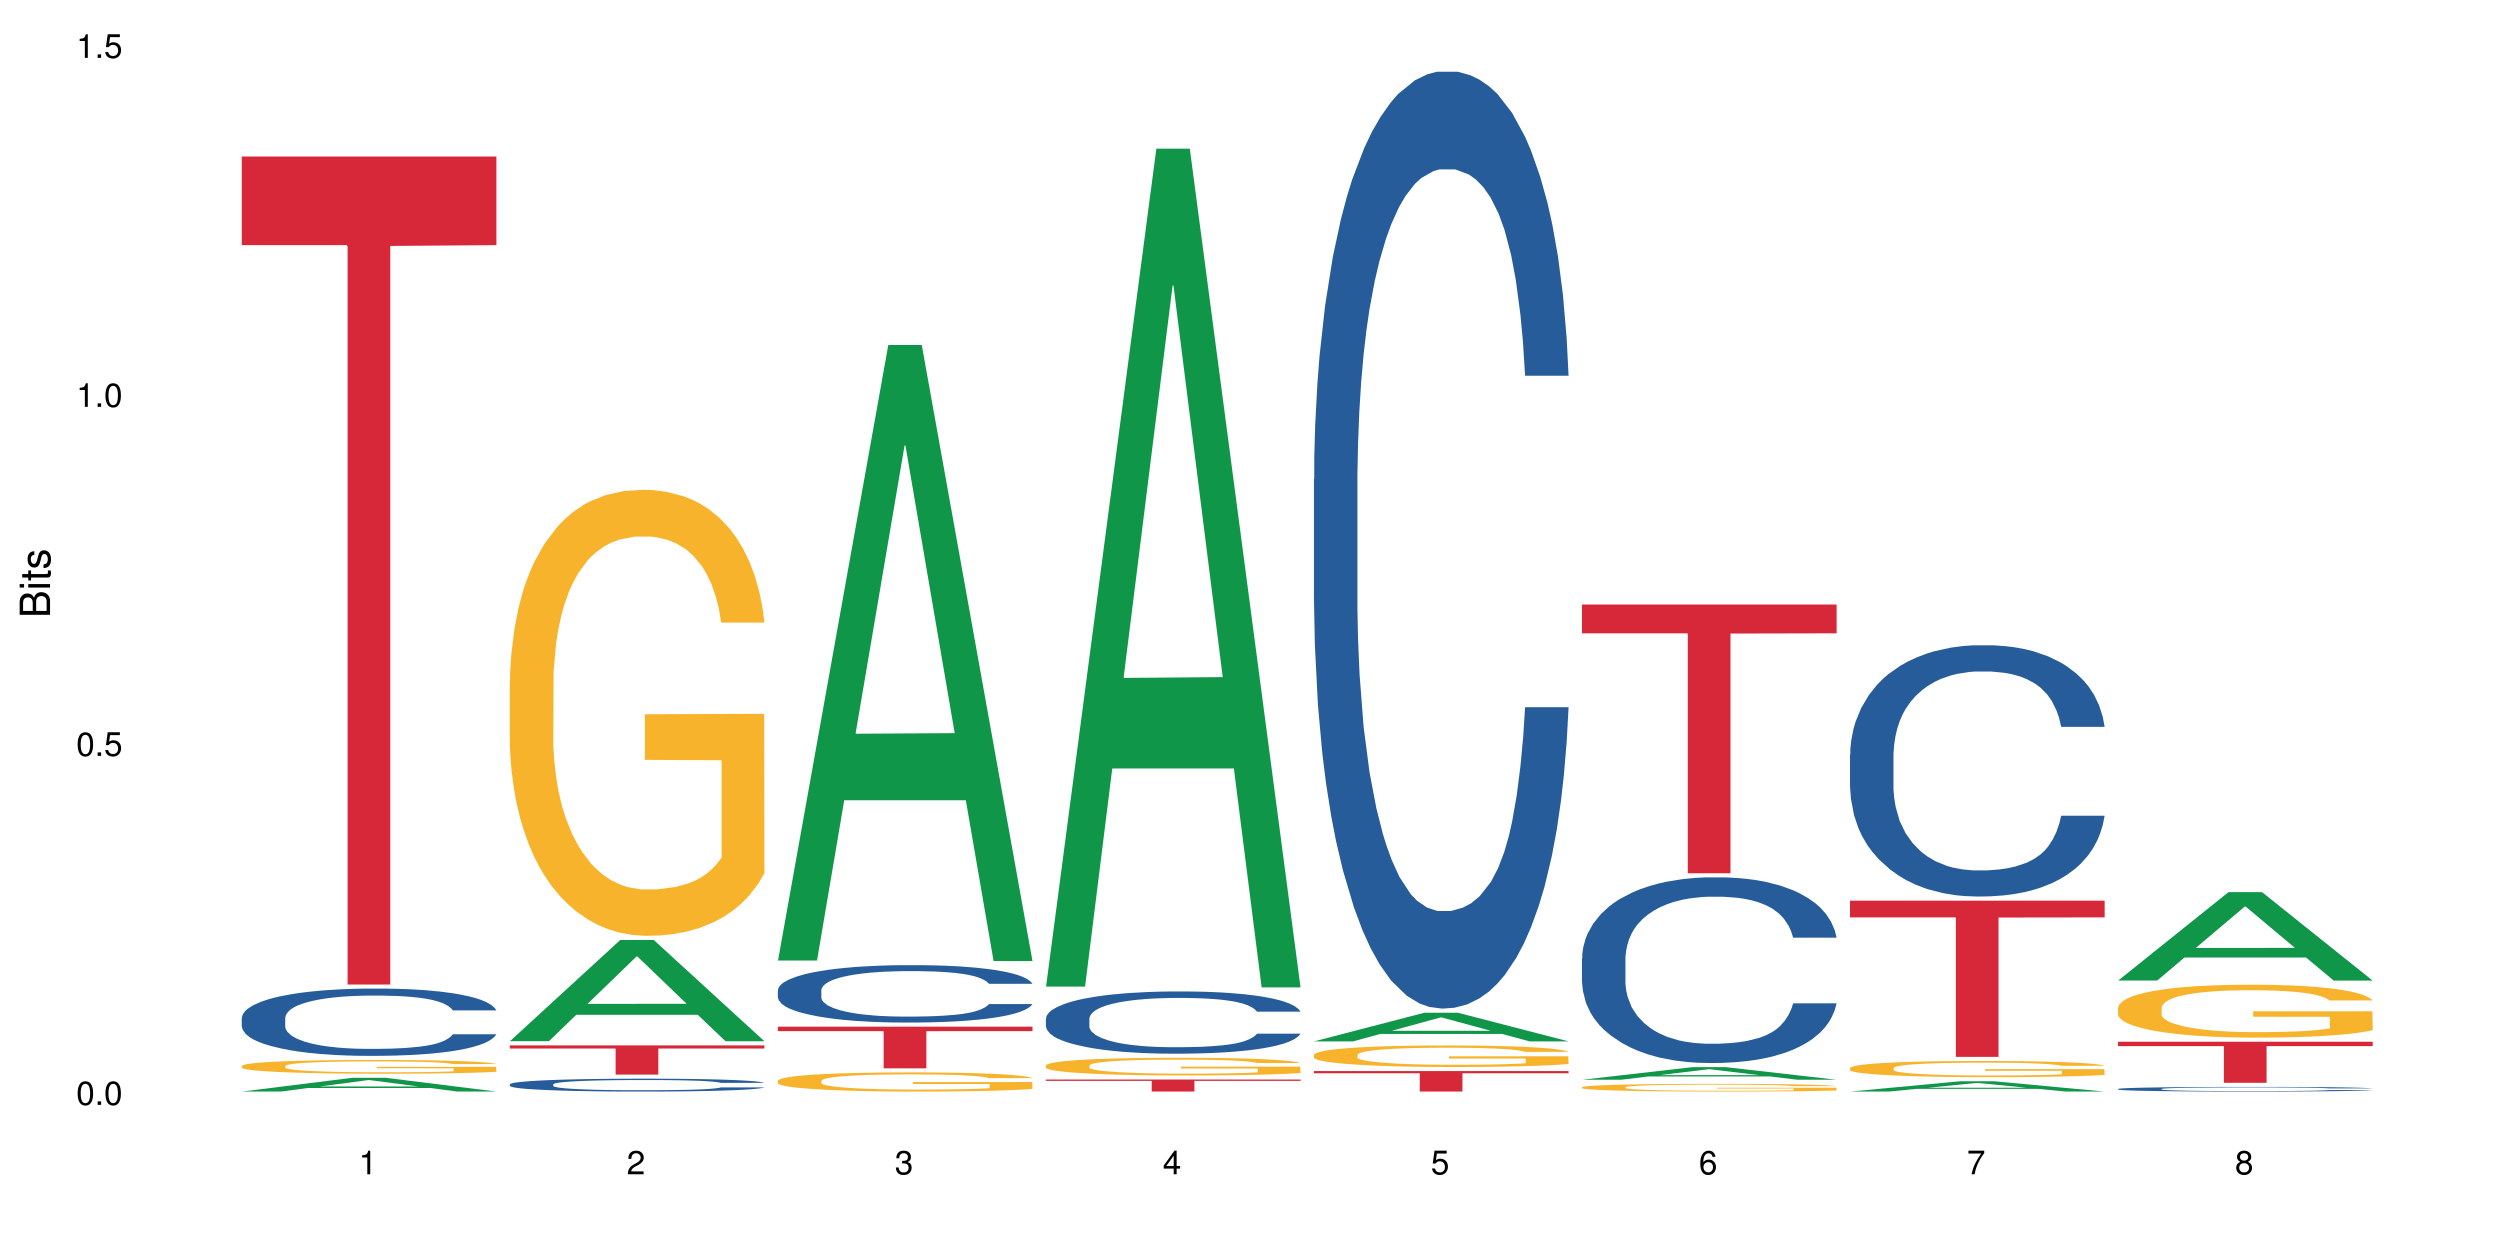 <?xml version="1.0" encoding="UTF-8"?>
<svg xmlns="http://www.w3.org/2000/svg" xmlns:xlink="http://www.w3.org/1999/xlink" width="720pt" height="360pt" viewBox="0 0 720 360" version="1.1">
<defs>
<g>
<symbol overflow="visible" id="glyph0-0">
<path style="stroke:none;" d=""/>
</symbol>
<symbol overflow="visible" id="glyph0-1">
<path style="stroke:none;" d="M 2.641 -6.797 C 2 -6.797 1.422 -6.531 1.078 -6.047 C 0.641 -5.453 0.406 -4.547 0.406 -3.297 C 0.406 -1 1.188 0.219 2.641 0.219 C 4.078 0.219 4.859 -1 4.859 -3.234 C 4.859 -4.562 4.656 -5.438 4.203 -6.047 C 3.844 -6.531 3.281 -6.797 2.641 -6.797 Z M 2.641 -6.047 C 3.547 -6.047 4 -5.125 4 -3.312 C 4 -1.375 3.562 -0.484 2.625 -0.484 C 1.734 -0.484 1.281 -1.422 1.281 -3.281 C 1.281 -5.141 1.734 -6.047 2.641 -6.047 Z M 2.641 -6.047 "/>
</symbol>
<symbol overflow="visible" id="glyph0-2">
<path style="stroke:none;" d="M 1.828 -1 L 0.828 -1 L 0.828 0 L 1.828 0 Z M 1.828 -1 "/>
</symbol>
<symbol overflow="visible" id="glyph0-3">
<path style="stroke:none;" d="M 4.562 -6.797 L 1.062 -6.797 L 0.547 -3.094 L 1.328 -3.094 C 1.719 -3.562 2.047 -3.734 2.578 -3.734 C 3.484 -3.734 4.062 -3.109 4.062 -2.094 C 4.062 -1.125 3.484 -0.531 2.578 -0.531 C 1.828 -0.531 1.375 -0.906 1.188 -1.672 L 0.328 -1.672 C 0.453 -1.109 0.547 -0.844 0.75 -0.594 C 1.125 -0.078 1.828 0.219 2.594 0.219 C 3.969 0.219 4.922 -0.781 4.922 -2.219 C 4.922 -3.562 4.031 -4.484 2.719 -4.484 C 2.25 -4.484 1.859 -4.359 1.469 -4.062 L 1.734 -5.969 L 4.562 -5.969 Z M 4.562 -6.797 "/>
</symbol>
<symbol overflow="visible" id="glyph0-4">
<path style="stroke:none;" d="M 2.484 -4.844 L 2.484 0 L 3.328 0 L 3.328 -6.797 L 2.766 -6.797 C 2.469 -5.75 2.281 -5.609 0.984 -5.453 L 0.984 -4.844 Z M 2.484 -4.844 "/>
</symbol>
<symbol overflow="visible" id="glyph0-5">
<path style="stroke:none;" d="M 4.859 -0.828 L 1.281 -0.828 C 1.359 -1.391 1.672 -1.75 2.5 -2.234 L 3.469 -2.75 C 4.406 -3.266 4.906 -3.969 4.906 -4.812 C 4.906 -5.375 4.672 -5.906 4.266 -6.266 C 3.859 -6.625 3.375 -6.797 2.719 -6.797 C 1.859 -6.797 1.219 -6.5 0.844 -5.922 C 0.609 -5.562 0.5 -5.125 0.484 -4.438 L 1.328 -4.438 C 1.359 -4.906 1.406 -5.188 1.531 -5.406 C 1.75 -5.812 2.188 -6.062 2.703 -6.062 C 3.469 -6.062 4.031 -5.516 4.031 -4.781 C 4.031 -4.25 3.719 -3.797 3.125 -3.438 L 2.234 -2.938 C 0.812 -2.141 0.406 -1.5 0.328 0 L 4.859 0 Z M 4.859 -0.828 "/>
</symbol>
<symbol overflow="visible" id="glyph0-6">
<path style="stroke:none;" d="M 2.125 -3.125 L 2.578 -3.125 C 3.516 -3.125 3.984 -2.703 3.984 -1.891 C 3.984 -1.031 3.469 -0.531 2.578 -0.531 C 1.656 -0.531 1.203 -0.984 1.156 -1.969 L 0.312 -1.969 C 0.344 -1.422 0.438 -1.078 0.609 -0.766 C 0.953 -0.109 1.625 0.219 2.547 0.219 C 3.953 0.219 4.859 -0.609 4.859 -1.906 C 4.859 -2.766 4.516 -3.25 3.703 -3.516 C 4.344 -3.766 4.656 -4.25 4.656 -4.938 C 4.656 -6.109 3.875 -6.797 2.578 -6.797 C 1.203 -6.797 0.484 -6.047 0.453 -4.609 L 1.297 -4.609 C 1.312 -5.016 1.344 -5.25 1.453 -5.453 C 1.641 -5.828 2.062 -6.062 2.594 -6.062 C 3.344 -6.062 3.797 -5.625 3.797 -4.906 C 3.797 -4.422 3.609 -4.141 3.25 -3.984 C 3.016 -3.891 2.719 -3.844 2.125 -3.844 Z M 2.125 -3.125 "/>
</symbol>
<symbol overflow="visible" id="glyph0-7">
<path style="stroke:none;" d="M 3.141 -1.625 L 3.141 0 L 3.984 0 L 3.984 -1.625 L 4.984 -1.625 L 4.984 -2.391 L 3.984 -2.391 L 3.984 -6.797 L 3.359 -6.797 L 0.266 -2.516 L 0.266 -1.625 Z M 3.141 -2.391 L 1 -2.391 L 3.141 -5.359 Z M 3.141 -2.391 "/>
</symbol>
<symbol overflow="visible" id="glyph0-8">
<path style="stroke:none;" d="M 4.781 -5.031 C 4.609 -6.141 3.891 -6.797 2.844 -6.797 C 2.094 -6.797 1.422 -6.438 1.031 -5.828 C 0.609 -5.172 0.406 -4.344 0.406 -3.094 C 0.406 -1.953 0.578 -1.234 0.984 -0.625 C 1.359 -0.078 1.953 0.219 2.703 0.219 C 3.984 0.219 4.922 -0.734 4.922 -2.078 C 4.922 -3.344 4.062 -4.234 2.844 -4.234 C 2.172 -4.234 1.641 -3.969 1.281 -3.469 C 1.281 -5.125 1.828 -6.047 2.797 -6.047 C 3.391 -6.047 3.797 -5.672 3.938 -5.031 Z M 2.734 -3.484 C 3.547 -3.484 4.062 -2.922 4.062 -2 C 4.062 -1.156 3.484 -0.531 2.703 -0.531 C 1.922 -0.531 1.328 -1.188 1.328 -2.047 C 1.328 -2.891 1.906 -3.484 2.734 -3.484 Z M 2.734 -3.484 "/>
</symbol>
<symbol overflow="visible" id="glyph0-9">
<path style="stroke:none;" d="M 4.984 -6.797 L 0.438 -6.797 L 0.438 -5.969 L 4.109 -5.969 C 2.5 -3.656 1.828 -2.234 1.328 0 L 2.219 0 C 2.594 -2.172 3.453 -4.047 4.984 -6.094 Z M 4.984 -6.797 "/>
</symbol>
<symbol overflow="visible" id="glyph0-10">
<path style="stroke:none;" d="M 3.75 -3.578 C 4.453 -4 4.688 -4.344 4.688 -4.984 C 4.688 -6.047 3.844 -6.797 2.641 -6.797 C 1.438 -6.797 0.594 -6.047 0.594 -4.984 C 0.594 -4.359 0.828 -4.016 1.516 -3.578 C 0.734 -3.203 0.359 -2.641 0.359 -1.891 C 0.359 -0.641 1.297 0.219 2.641 0.219 C 3.984 0.219 4.922 -0.641 4.922 -1.875 C 4.922 -2.641 4.531 -3.203 3.75 -3.578 Z M 2.641 -6.047 C 3.359 -6.047 3.812 -5.625 3.812 -4.969 C 3.812 -4.344 3.344 -3.922 2.641 -3.922 C 1.922 -3.922 1.453 -4.344 1.453 -4.984 C 1.453 -5.625 1.922 -6.047 2.641 -6.047 Z M 2.641 -3.203 C 3.484 -3.203 4.062 -2.672 4.062 -1.875 C 4.062 -1.062 3.484 -0.531 2.625 -0.531 C 1.797 -0.531 1.219 -1.078 1.219 -1.875 C 1.219 -2.672 1.797 -3.203 2.641 -3.203 Z M 2.641 -3.203 "/>
</symbol>
<symbol overflow="visible" id="glyph1-0">
<path style="stroke:none;" d=""/>
</symbol>
<symbol overflow="visible" id="glyph1-1">
<path style="stroke:none;" d="M 0 -0.953 L 0 -4.891 C 0 -5.719 -0.234 -6.344 -0.734 -6.797 C -1.188 -7.234 -1.812 -7.469 -2.5 -7.469 C -3.547 -7.469 -4.188 -7 -4.625 -5.875 C -4.984 -6.672 -5.641 -7.094 -6.531 -7.094 C -7.156 -7.094 -7.734 -6.859 -8.141 -6.391 C -8.562 -5.938 -8.75 -5.344 -8.75 -4.5 L -8.75 -0.953 Z M -4.984 -2.062 L -7.766 -2.062 L -7.766 -4.219 C -7.766 -4.844 -7.688 -5.203 -7.453 -5.5 C -7.219 -5.812 -6.859 -5.969 -6.375 -5.969 C -5.906 -5.969 -5.531 -5.812 -5.297 -5.5 C -5.062 -5.203 -4.984 -4.844 -4.984 -4.219 Z M -0.984 -2.062 L -4 -2.062 L -4 -4.781 C -4 -5.328 -3.859 -5.688 -3.578 -5.953 C -3.297 -6.219 -2.922 -6.359 -2.484 -6.359 C -2.062 -6.359 -1.688 -6.219 -1.406 -5.953 C -1.109 -5.688 -0.984 -5.328 -0.984 -4.781 Z M -0.984 -2.062 "/>
</symbol>
<symbol overflow="visible" id="glyph1-2">
<path style="stroke:none;" d="M -6.281 -1.797 L -6.281 -0.797 L 0 -0.797 L 0 -1.797 Z M -8.75 -1.797 L -8.75 -0.797 L -7.484 -0.797 L -7.484 -1.797 Z M -8.75 -1.797 "/>
</symbol>
<symbol overflow="visible" id="glyph1-3">
<path style="stroke:none;" d="M -6.281 -3.047 L -6.281 -2.016 L -8.016 -2.016 L -8.016 -1.016 L -6.281 -1.016 L -6.281 -0.172 L -5.469 -0.172 L -5.469 -1.016 L -0.719 -1.016 C -0.078 -1.016 0.281 -1.453 0.281 -2.234 C 0.281 -2.469 0.25 -2.719 0.188 -3.047 L -0.641 -3.047 C -0.609 -2.922 -0.594 -2.766 -0.594 -2.562 C -0.594 -2.141 -0.719 -2.016 -1.156 -2.016 L -5.469 -2.016 L -5.469 -3.047 Z M -6.281 -3.047 "/>
</symbol>
<symbol overflow="visible" id="glyph1-4">
<path style="stroke:none;" d="M -4.531 -5.25 C -5.766 -5.25 -6.469 -4.422 -6.469 -2.969 C -6.469 -1.516 -5.719 -0.562 -4.547 -0.562 C -3.562 -0.562 -3.094 -1.062 -2.734 -2.562 L -2.516 -3.484 C -2.344 -4.188 -2.094 -4.469 -1.625 -4.469 C -1.047 -4.469 -0.641 -3.875 -0.641 -3 C -0.641 -2.453 -0.797 -2 -1.062 -1.75 C -1.25 -1.594 -1.422 -1.531 -1.875 -1.469 L -1.875 -0.406 C -0.422 -0.453 0.281 -1.266 0.281 -2.922 C 0.281 -4.5 -0.5 -5.516 -1.719 -5.516 C -2.656 -5.516 -3.172 -4.984 -3.469 -3.734 L -3.703 -2.766 C -3.891 -1.953 -4.156 -1.609 -4.594 -1.609 C -5.172 -1.609 -5.547 -2.125 -5.547 -2.938 C -5.547 -3.75 -5.203 -4.172 -4.531 -4.203 Z M -4.531 -5.25 "/>
</symbol>
</g>
</defs>
<g id="surface113523">
<rect x="0" y="0" width="720" height="360" style="fill:rgb(100%,100%,100%);fill-opacity:1;stroke:none;"/>
<path style=" stroke:none;fill-rule:nonzero;fill:rgb(6.275%,58.824%,28.235%);fill-opacity:1;" d="M 69.629 314.367 L 69.707 314.363 L 101.441 310.41 L 111.078 310.41 L 142.965 314.371 L 131.762 314.371 L 123.77 313.336 L 88.746 313.336 L 80.91 314.367 L 69.629 314.367 L 92.117 312.91 L 120.559 312.906 L 106.375 311.059 L 106.219 311.055 L 106.062 311.066 L 92.039 312.906 L 92.117 312.91 Z M 69.629 314.367 "/>
<path style=" stroke:none;fill-rule:nonzero;fill:rgb(14.51%,36.078%,60%);fill-opacity:1;" d="M 69.629 293.148 L 69.719 293.129 L 69.719 292.703 L 69.988 292.031 L 70.613 291.18 L 71.238 290.598 L 72.848 289.551 L 75.086 288.543 L 77.41 287.762 L 79.109 287.301 L 80.629 286.949 L 84.117 286.293 L 86.355 285.957 L 88.77 285.656 L 91.719 285.355 L 93.867 285.176 L 98.695 284.895 L 102.273 284.77 L 105.047 284.715 L 111.039 284.715 L 114.613 284.789 L 117.207 284.875 L 120.07 285.02 L 122.484 285.176 L 126.688 285.566 L 130.445 286.062 L 132.145 286.348 L 134.828 286.895 L 136.883 287.426 L 138.316 287.887 L 139.926 288.543 L 141.355 289.34 L 142.43 290.242 L 142.965 291.004 L 130.445 291.004 L 129.82 290.297 L 129.102 289.746 L 127.762 289.02 L 126.422 288.508 L 124.543 287.992 L 122.844 287.656 L 120.516 287.32 L 118.461 287.109 L 116.312 286.949 L 114.258 286.844 L 110.32 286.734 L 105.762 286.734 L 104.062 286.77 L 100.574 286.914 L 98.695 287.035 L 96.012 287.285 L 94.133 287.516 L 91.898 287.871 L 90.379 288.172 L 88.5 288.629 L 87.16 289.039 L 85.637 289.621 L 84.742 290.066 L 83.938 290.562 L 83.223 291.145 L 82.688 291.766 L 82.328 292.422 L 82.148 293.059 L 82.148 295.805 L 82.328 296.441 L 82.777 297.184 L 83.938 298.266 L 85.637 299.203 L 87.605 299.949 L 89.484 300.48 L 90.559 300.727 L 91.988 301.012 L 94.223 301.367 L 97.445 301.719 L 99.32 301.859 L 102.184 302.004 L 105.137 302.074 L 109.07 302.074 L 112.559 302.004 L 114.883 301.914 L 117.297 301.773 L 120.605 301.473 L 122.664 301.188 L 124.453 300.852 L 125.793 300.516 L 126.688 300.23 L 128.031 299.684 L 129.102 299.082 L 129.906 298.461 L 130.445 297.859 L 142.965 297.859 L 142.43 298.566 L 141.625 299.258 L 140.82 299.77 L 139.566 300.391 L 138.137 300.941 L 136.078 301.559 L 134.379 301.969 L 132.145 302.41 L 130.086 302.746 L 127.852 303.047 L 124.543 303.402 L 122.395 303.578 L 120.07 303.738 L 117.297 303.879 L 113.809 304.004 L 110.055 304.074 L 106.566 304.094 L 102.809 304.059 L 100.035 303.988 L 96.371 303.828 L 91.809 303.508 L 88.5 303.172 L 85.906 302.836 L 83.672 302.48 L 81.168 302.004 L 77.945 301.223 L 75.98 300.621 L 74.637 300.125 L 73.117 299.434 L 72.043 298.816 L 70.793 297.824 L 69.898 296.566 L 69.629 295.59 Z M 69.629 293.148 "/>
<path style=" stroke:none;fill-rule:nonzero;fill:rgb(96.863%,70.196%,16.863%);fill-opacity:1;" d="M 69.629 306.969 L 69.719 306.965 L 69.719 306.891 L 70.078 306.73 L 70.973 306.504 L 72.133 306.32 L 73.387 306.176 L 74.191 306.102 L 75.531 305.992 L 76.695 305.914 L 79.645 305.75 L 83.402 305.598 L 85.461 305.531 L 87.785 305.473 L 91.094 305.402 L 92.613 305.379 L 97.266 305.32 L 102.543 305.285 L 108.355 305.273 L 111.039 305.277 L 114.703 305.289 L 119.711 305.332 L 122.574 305.367 L 124.809 305.402 L 127.137 305.449 L 129.996 305.523 L 132.68 305.609 L 134.828 305.695 L 136.973 305.805 L 138.762 305.918 L 140.281 306.047 L 141.625 306.199 L 142.43 306.324 L 142.965 306.449 L 130.535 306.449 L 129.82 306.324 L 129.016 306.227 L 127.672 306.109 L 126.332 306.02 L 124.988 305.953 L 122.484 305.859 L 120.34 305.801 L 117.656 305.75 L 115.062 305.719 L 112.109 305.695 L 110.32 305.688 L 105.582 305.688 L 101.289 305.715 L 98.785 305.742 L 96.996 305.77 L 94.492 305.824 L 92.973 305.867 L 92.078 305.898 L 89.395 306.012 L 87.605 306.109 L 86.621 306.18 L 85.371 306.289 L 84.477 306.387 L 83.492 306.531 L 82.953 306.641 L 82.238 306.887 L 82.148 307.535 L 82.418 307.672 L 82.953 307.82 L 83.672 307.953 L 84.742 308.09 L 85.816 308.195 L 87.695 308.336 L 89.305 308.43 L 90.559 308.492 L 92.973 308.59 L 93.957 308.621 L 96.281 308.688 L 98.695 308.738 L 101.648 308.781 L 103.883 308.801 L 107.461 308.82 L 112.02 308.82 L 117.387 308.797 L 120.785 308.77 L 123.109 308.738 L 124.633 308.715 L 126.508 308.676 L 127.852 308.641 L 129.102 308.598 L 130.625 308.539 L 130.625 307.672 L 108.535 307.668 L 108.535 307.266 L 142.875 307.262 L 142.965 308.676 L 141.086 308.773 L 138.762 308.867 L 136.527 308.938 L 134.199 309 L 130.891 309.07 L 128.207 309.113 L 124.094 309.164 L 120.34 309.195 L 116.402 309.219 L 112.914 309.227 L 108.801 309.23 L 105.137 309.223 L 101.199 309.203 L 98.07 309.176 L 95.207 309.137 L 92.344 309.09 L 88.77 309.016 L 86.441 308.953 L 84.027 308.879 L 81.613 308.785 L 79.469 308.688 L 78.035 308.613 L 76.605 308.527 L 75.086 308.418 L 73.652 308.297 L 72.582 308.184 L 71.598 308.055 L 70.883 307.938 L 70.164 307.773 L 69.809 307.645 L 69.629 307.531 Z M 69.629 306.969 "/>
<path style=" stroke:none;fill-rule:nonzero;fill:rgb(83.922%,15.686%,22.353%);fill-opacity:1;" d="M 69.629 45.082 L 142.965 45.082 L 142.965 70.605 L 112.402 70.828 L 112.402 283.539 L 100.105 283.539 L 100.105 71.055 L 99.926 70.605 L 69.629 70.605 Z M 69.629 45.082 "/>
<path style=" stroke:none;fill-rule:nonzero;fill:rgb(6.275%,58.824%,28.235%);fill-opacity:1;" d="M 146.824 299.859 L 146.902 299.832 L 178.637 270.707 L 188.273 270.707 L 220.16 299.887 L 208.957 299.887 L 200.965 292.27 L 165.941 292.27 L 158.109 299.859 L 146.824 299.859 L 169.312 289.117 L 197.754 289.09 L 183.57 275.473 L 183.414 275.445 L 183.258 275.527 L 169.234 289.09 L 169.312 289.117 Z M 146.824 299.859 "/>
<path style=" stroke:none;fill-rule:nonzero;fill:rgb(14.51%,36.078%,60%);fill-opacity:1;" d="M 146.824 312.277 L 146.914 312.273 L 146.914 312.191 L 147.184 312.062 L 147.809 311.902 L 148.434 311.789 L 150.043 311.59 L 152.281 311.395 L 154.605 311.246 L 156.305 311.16 L 157.824 311.09 L 161.312 310.965 L 163.551 310.902 L 165.965 310.844 L 168.914 310.785 L 171.062 310.754 L 175.891 310.699 L 179.469 310.676 L 182.242 310.664 L 188.234 310.664 L 191.812 310.68 L 194.406 310.695 L 197.266 310.723 L 199.68 310.754 L 203.883 310.828 L 207.641 310.922 L 209.34 310.977 L 212.023 311.082 L 214.078 311.184 L 215.512 311.27 L 217.121 311.395 L 218.551 311.547 L 219.625 311.723 L 220.16 311.867 L 207.641 311.867 L 207.016 311.73 L 206.301 311.625 L 204.957 311.488 L 203.617 311.391 L 201.738 311.293 L 200.039 311.227 L 197.715 311.164 L 195.656 311.121 L 193.512 311.09 L 191.453 311.07 L 187.52 311.051 L 182.957 311.051 L 181.258 311.059 L 177.77 311.086 L 175.891 311.109 L 173.207 311.156 L 171.332 311.199 L 169.094 311.266 L 167.574 311.324 L 165.695 311.414 L 164.355 311.492 L 162.836 311.602 L 161.941 311.688 L 161.137 311.781 L 160.418 311.895 L 159.883 312.012 L 159.523 312.137 L 159.348 312.262 L 159.348 312.785 L 159.523 312.906 L 159.973 313.051 L 161.137 313.258 L 162.836 313.438 L 164.801 313.578 L 166.68 313.68 L 167.754 313.727 L 169.184 313.781 L 171.418 313.848 L 174.641 313.918 L 176.516 313.945 L 179.379 313.973 L 182.332 313.984 L 186.266 313.984 L 189.754 313.973 L 192.078 313.953 L 194.492 313.926 L 197.805 313.871 L 199.859 313.816 L 201.648 313.75 L 202.988 313.688 L 203.883 313.633 L 205.227 313.527 L 206.301 313.41 L 207.105 313.293 L 207.641 313.18 L 220.16 313.18 L 219.625 313.312 L 218.82 313.445 L 218.016 313.543 L 216.762 313.664 L 215.332 313.77 L 213.273 313.887 L 211.574 313.965 L 209.34 314.047 L 207.281 314.113 L 205.047 314.172 L 201.738 314.238 L 199.59 314.273 L 197.266 314.305 L 194.492 314.328 L 191.004 314.355 L 187.25 314.367 L 183.762 314.371 L 180.004 314.363 L 177.234 314.352 L 173.566 314.32 L 169.004 314.258 L 165.695 314.195 L 163.102 314.129 L 160.867 314.062 L 158.363 313.973 L 155.145 313.82 L 153.176 313.707 L 151.832 313.613 L 150.312 313.48 L 149.238 313.359 L 147.988 313.172 L 147.094 312.93 L 146.824 312.746 Z M 146.824 312.277 "/>
<path style=" stroke:none;fill-rule:nonzero;fill:rgb(96.863%,70.196%,16.863%);fill-opacity:1;" d="M 146.824 196.082 L 146.914 195.965 L 146.914 193.617 L 147.273 188.336 L 148.168 181.062 L 149.328 175.078 L 150.582 170.387 L 151.387 167.922 L 152.727 164.402 L 153.891 161.82 L 156.844 156.543 L 160.598 151.613 L 162.656 149.504 L 164.98 147.508 L 168.289 145.281 L 169.809 144.457 L 174.461 142.582 L 179.738 141.406 L 185.551 141.055 L 188.234 141.172 L 191.898 141.641 L 196.91 142.934 L 199.77 144.105 L 202.008 145.281 L 204.332 146.805 L 207.195 149.152 L 209.875 151.969 L 212.023 154.781 L 214.168 158.301 L 215.957 162.059 L 217.477 166.164 L 218.82 171.09 L 219.625 175.195 L 220.16 179.305 L 207.73 179.305 L 207.016 175.195 L 206.211 172.027 L 204.867 168.156 L 203.527 165.34 L 202.184 163.113 L 199.68 160.062 L 197.535 158.184 L 194.852 156.543 L 192.258 155.488 L 189.305 154.781 L 187.52 154.547 L 182.777 154.547 L 178.484 155.371 L 175.98 156.309 L 174.191 157.246 L 171.688 159.008 L 170.168 160.414 L 169.273 161.352 L 166.59 164.988 L 164.801 168.273 L 163.816 170.504 L 162.566 174.023 L 161.672 177.191 L 160.688 181.883 L 160.152 185.402 L 159.434 193.383 L 159.348 214.5 L 159.613 218.957 L 160.152 223.77 L 160.867 227.992 L 161.941 232.449 L 163.012 235.855 L 164.891 240.43 L 166.5 243.48 L 167.754 245.473 L 170.168 248.641 L 171.152 249.699 L 173.477 251.809 L 175.891 253.453 L 178.844 254.859 L 181.078 255.562 L 184.656 256.152 L 189.219 256.152 L 194.582 255.445 L 197.98 254.508 L 200.309 253.57 L 201.828 252.75 L 203.707 251.457 L 205.047 250.285 L 206.301 248.992 L 207.82 247 L 207.82 218.957 L 185.73 218.84 L 185.73 205.703 L 220.07 205.582 L 220.16 251.457 L 218.285 254.625 L 215.957 257.676 L 213.723 260.023 L 211.398 262.016 L 208.086 264.246 L 205.406 265.652 L 201.289 267.297 L 197.535 268.352 L 193.598 269.055 L 190.113 269.41 L 185.996 269.527 L 182.332 269.289 L 178.395 268.586 L 175.266 267.648 L 172.402 266.477 L 169.543 264.949 L 165.965 262.484 L 163.641 260.492 L 161.223 258.027 L 158.809 255.094 L 156.664 251.926 L 155.23 249.465 L 153.801 246.648 L 152.281 243.129 L 150.852 239.137 L 149.777 235.5 L 148.793 231.395 L 148.078 227.523 L 147.363 222.242 L 147.004 218.02 L 146.824 214.383 Z M 146.824 196.082 "/>
<path style=" stroke:none;fill-rule:nonzero;fill:rgb(83.922%,15.686%,22.353%);fill-opacity:1;" d="M 146.824 301.066 L 220.16 301.066 L 220.16 301.969 L 189.598 301.977 L 189.598 309.484 L 177.301 309.484 L 177.301 301.984 L 177.121 301.969 L 146.824 301.969 Z M 146.824 301.066 "/>
<path style=" stroke:none;fill-rule:nonzero;fill:rgb(6.275%,58.824%,28.235%);fill-opacity:1;" d="M 224.02 276.625 L 224.098 276.457 L 255.832 99.352 L 265.469 99.352 L 297.355 276.789 L 286.152 276.789 L 278.16 230.473 L 243.141 230.473 L 235.305 276.625 L 224.02 276.625 L 246.508 211.312 L 274.949 211.145 L 260.77 128.34 L 260.609 128.176 L 260.453 128.676 L 246.43 211.145 L 246.508 211.312 Z M 224.02 276.625 "/>
<path style=" stroke:none;fill-rule:nonzero;fill:rgb(14.51%,36.078%,60%);fill-opacity:1;" d="M 224.02 285.16 L 224.109 285.148 L 224.109 284.785 L 224.379 284.211 L 225.004 283.484 L 225.633 282.984 L 227.242 282.094 L 229.477 281.234 L 231.801 280.566 L 233.5 280.176 L 235.023 279.875 L 238.508 279.312 L 240.746 279.027 L 243.16 278.77 L 246.113 278.512 L 248.258 278.363 L 253.086 278.121 L 256.664 278.016 L 259.438 277.969 L 265.43 277.969 L 269.008 278.031 L 271.602 278.105 L 274.461 278.227 L 276.875 278.363 L 281.082 278.695 L 284.836 279.117 L 286.535 279.359 L 289.219 279.828 L 291.277 280.281 L 292.707 280.676 L 294.316 281.234 L 295.746 281.914 L 296.82 282.684 L 297.355 283.332 L 284.836 283.332 L 284.211 282.73 L 283.496 282.262 L 282.152 281.641 L 280.812 281.203 L 278.934 280.766 L 277.234 280.477 L 274.91 280.191 L 272.852 280.008 L 270.707 279.875 L 268.648 279.781 L 264.715 279.691 L 260.152 279.691 L 258.453 279.723 L 254.965 279.844 L 253.086 279.949 L 250.406 280.16 L 248.527 280.355 L 246.289 280.66 L 244.77 280.914 L 242.891 281.309 L 241.551 281.656 L 240.031 282.156 L 239.137 282.531 L 238.332 282.957 L 237.613 283.453 L 237.078 283.984 L 236.723 284.543 L 236.543 285.086 L 236.543 287.43 L 236.723 287.973 L 237.168 288.605 L 238.332 289.527 L 240.031 290.328 L 241.996 290.965 L 243.875 291.418 L 244.949 291.629 L 246.379 291.871 L 248.617 292.172 L 251.836 292.477 L 253.715 292.598 L 256.574 292.719 L 259.527 292.777 L 263.461 292.777 L 266.949 292.719 L 269.273 292.641 L 271.691 292.52 L 275 292.266 L 277.055 292.023 L 278.844 291.734 L 280.188 291.449 L 281.082 291.207 L 282.422 290.738 L 283.496 290.223 L 284.301 289.695 L 284.836 289.18 L 297.355 289.18 L 296.82 289.785 L 296.016 290.375 L 295.211 290.812 L 293.957 291.344 L 292.527 291.812 L 290.473 292.34 L 288.773 292.688 L 286.535 293.066 L 284.48 293.352 L 282.242 293.609 L 278.934 293.91 L 276.789 294.062 L 274.461 294.199 L 271.691 294.32 L 268.203 294.426 L 264.445 294.484 L 260.957 294.5 L 257.203 294.469 L 254.43 294.41 L 250.762 294.273 L 246.199 294 L 242.891 293.715 L 240.297 293.426 L 238.062 293.125 L 235.559 292.719 L 232.34 292.051 L 230.371 291.539 L 229.031 291.117 L 227.508 290.527 L 226.438 289.996 L 225.184 289.152 L 224.289 288.078 L 224.02 287.246 Z M 224.02 285.16 "/>
<path style=" stroke:none;fill-rule:nonzero;fill:rgb(96.863%,70.196%,16.863%);fill-opacity:1;" d="M 224.02 311.219 L 224.109 311.211 L 224.109 311.113 L 224.469 310.887 L 225.363 310.574 L 226.523 310.316 L 227.777 310.113 L 228.582 310.008 L 229.926 309.855 L 231.086 309.746 L 234.039 309.52 L 237.793 309.309 L 239.852 309.219 L 242.176 309.133 L 245.484 309.035 L 247.004 309 L 251.656 308.922 L 256.934 308.871 L 262.746 308.855 L 265.43 308.859 L 269.098 308.879 L 274.105 308.934 L 276.965 308.984 L 279.203 309.035 L 281.527 309.102 L 284.391 309.203 L 287.074 309.324 L 289.219 309.445 L 291.367 309.594 L 293.152 309.758 L 294.676 309.934 L 296.016 310.145 L 296.82 310.32 L 297.355 310.496 L 284.926 310.496 L 284.211 310.32 L 283.406 310.184 L 282.062 310.02 L 280.723 309.898 L 279.383 309.801 L 276.875 309.672 L 274.73 309.59 L 272.047 309.52 L 269.453 309.473 L 266.504 309.445 L 264.715 309.434 L 259.973 309.434 L 255.68 309.469 L 253.176 309.508 L 251.387 309.551 L 248.883 309.625 L 247.363 309.688 L 246.469 309.727 L 243.785 309.883 L 241.996 310.023 L 241.016 310.117 L 239.762 310.27 L 238.867 310.406 L 237.883 310.609 L 237.348 310.758 L 236.633 311.102 L 236.543 312.008 L 236.809 312.199 L 237.348 312.406 L 238.062 312.586 L 239.137 312.777 L 240.207 312.926 L 242.086 313.121 L 243.695 313.254 L 244.949 313.34 L 247.363 313.473 L 248.348 313.52 L 250.672 313.609 L 253.086 313.68 L 256.039 313.742 L 258.273 313.77 L 261.852 313.797 L 266.414 313.797 L 271.777 313.766 L 275.176 313.727 L 277.504 313.688 L 279.023 313.648 L 280.902 313.594 L 282.242 313.543 L 283.496 313.488 L 285.016 313.402 L 285.016 312.199 L 262.926 312.195 L 262.926 311.629 L 297.27 311.625 L 297.355 313.594 L 295.48 313.73 L 293.152 313.863 L 290.918 313.961 L 288.594 314.047 L 285.285 314.145 L 282.602 314.203 L 278.488 314.273 L 274.73 314.32 L 270.797 314.352 L 267.309 314.367 L 263.195 314.371 L 259.527 314.359 L 255.59 314.332 L 252.461 314.289 L 249.598 314.238 L 246.738 314.176 L 243.16 314.07 L 240.836 313.984 L 238.422 313.879 L 236.004 313.75 L 233.859 313.613 L 232.43 313.508 L 230.996 313.387 L 229.477 313.238 L 228.047 313.066 L 226.973 312.91 L 225.988 312.734 L 225.273 312.566 L 224.559 312.34 L 224.199 312.16 L 224.02 312.004 Z M 224.02 311.219 "/>
<path style=" stroke:none;fill-rule:nonzero;fill:rgb(83.922%,15.686%,22.353%);fill-opacity:1;" d="M 224.02 295.68 L 297.355 295.68 L 297.355 296.965 L 266.793 296.977 L 266.793 307.676 L 254.496 307.676 L 254.496 296.988 L 254.316 296.965 L 224.02 296.965 Z M 224.02 295.68 "/>
<path style=" stroke:none;fill-rule:nonzero;fill:rgb(6.275%,58.824%,28.235%);fill-opacity:1;" d="M 301.219 284.145 L 301.297 283.918 L 333.027 42.816 L 342.664 42.816 L 374.555 284.371 L 363.348 284.371 L 355.355 221.316 L 320.336 221.316 L 312.5 284.145 L 301.219 284.145 L 323.703 195.234 L 352.145 195.008 L 337.965 82.281 L 337.809 82.055 L 337.648 82.734 L 323.625 195.008 L 323.703 195.234 Z M 301.219 284.145 "/>
<path style=" stroke:none;fill-rule:nonzero;fill:rgb(14.51%,36.078%,60%);fill-opacity:1;" d="M 301.219 293.344 L 301.305 293.328 L 301.305 292.934 L 301.574 292.312 L 302.199 291.527 L 302.828 290.984 L 304.438 290.02 L 306.672 289.086 L 308.996 288.367 L 310.695 287.941 L 312.219 287.613 L 315.707 287.008 L 317.941 286.695 L 320.355 286.418 L 323.309 286.141 L 325.453 285.977 L 330.285 285.715 L 333.859 285.598 L 336.633 285.551 L 342.625 285.551 L 346.203 285.613 L 348.797 285.695 L 351.656 285.828 L 354.074 285.977 L 358.277 286.336 L 362.031 286.793 L 363.73 287.055 L 366.414 287.562 L 368.473 288.055 L 369.902 288.48 L 371.512 289.086 L 372.945 289.824 L 374.016 290.656 L 374.555 291.363 L 362.031 291.363 L 361.406 290.707 L 360.691 290.199 L 359.348 289.527 L 358.008 289.055 L 356.129 288.578 L 354.43 288.266 L 352.105 287.957 L 350.047 287.762 L 347.902 287.613 L 345.844 287.516 L 341.91 287.414 L 337.348 287.414 L 335.648 287.449 L 332.16 287.578 L 330.285 287.695 L 327.602 287.922 L 325.723 288.137 L 323.484 288.465 L 321.965 288.742 L 320.086 289.168 L 318.746 289.543 L 317.227 290.086 L 316.332 290.492 L 315.527 290.953 L 314.812 291.492 L 314.273 292.066 L 313.918 292.672 L 313.738 293.262 L 313.738 295.801 L 313.918 296.387 L 314.363 297.074 L 315.527 298.074 L 317.227 298.941 L 319.195 299.629 L 321.07 300.121 L 322.145 300.352 L 323.574 300.613 L 325.812 300.941 L 329.031 301.266 L 330.91 301.398 L 333.77 301.531 L 336.723 301.594 L 340.656 301.594 L 344.145 301.531 L 346.473 301.449 L 348.887 301.316 L 352.195 301.039 L 354.25 300.777 L 356.039 300.465 L 357.383 300.152 L 358.277 299.891 L 359.617 299.383 L 360.691 298.828 L 361.496 298.254 L 362.031 297.699 L 374.555 297.699 L 374.016 298.352 L 373.211 298.992 L 372.406 299.465 L 371.156 300.039 L 369.723 300.547 L 367.668 301.121 L 365.969 301.496 L 363.73 301.906 L 361.676 302.219 L 359.438 302.496 L 356.129 302.824 L 353.984 302.988 L 351.656 303.133 L 348.887 303.266 L 345.398 303.379 L 341.641 303.445 L 338.152 303.461 L 334.398 303.43 L 331.625 303.363 L 327.957 303.215 L 323.398 302.922 L 320.086 302.609 L 317.496 302.301 L 315.258 301.973 L 312.754 301.531 L 309.535 300.809 L 307.566 300.254 L 306.227 299.793 L 304.707 299.156 L 303.633 298.582 L 302.379 297.664 L 301.484 296.504 L 301.219 295.602 Z M 301.219 293.344 "/>
<path style=" stroke:none;fill-rule:nonzero;fill:rgb(96.863%,70.196%,16.863%);fill-opacity:1;" d="M 301.219 306.824 L 301.305 306.816 L 301.305 306.727 L 301.664 306.516 L 302.559 306.227 L 303.723 305.988 L 304.973 305.805 L 305.777 305.707 L 307.121 305.566 L 308.281 305.465 L 311.234 305.254 L 314.988 305.059 L 317.047 304.977 L 319.371 304.898 L 322.68 304.809 L 324.203 304.777 L 328.852 304.703 L 334.129 304.656 L 339.941 304.641 L 342.625 304.645 L 346.293 304.664 L 351.301 304.715 L 354.164 304.762 L 356.398 304.809 L 358.723 304.867 L 361.586 304.961 L 364.27 305.074 L 366.414 305.184 L 368.562 305.324 L 370.352 305.473 L 371.871 305.637 L 373.211 305.832 L 374.016 305.996 L 374.555 306.156 L 362.121 306.156 L 361.406 305.996 L 360.602 305.867 L 359.262 305.715 L 357.918 305.605 L 356.578 305.516 L 354.074 305.395 L 351.926 305.32 L 349.242 305.254 L 346.648 305.215 L 343.699 305.184 L 341.91 305.176 L 337.168 305.176 L 332.875 305.207 L 330.371 305.246 L 328.586 305.281 L 326.078 305.352 L 324.559 305.41 L 323.664 305.445 L 320.98 305.59 L 319.195 305.719 L 318.211 305.809 L 316.957 305.949 L 316.062 306.074 L 315.078 306.258 L 314.543 306.398 L 313.828 306.715 L 313.738 307.551 L 314.008 307.73 L 314.543 307.922 L 315.258 308.086 L 316.332 308.266 L 317.406 308.398 L 319.281 308.582 L 320.895 308.703 L 322.145 308.781 L 324.559 308.906 L 325.543 308.949 L 327.867 309.031 L 330.285 309.098 L 333.234 309.152 L 335.469 309.18 L 339.047 309.203 L 343.609 309.203 L 348.977 309.176 L 352.375 309.141 L 354.699 309.102 L 356.219 309.07 L 358.098 309.02 L 359.438 308.973 L 360.691 308.922 L 362.211 308.84 L 362.211 307.73 L 340.121 307.727 L 340.121 307.203 L 374.465 307.199 L 374.555 309.02 L 372.676 309.145 L 370.352 309.266 L 368.113 309.355 L 365.789 309.438 L 362.48 309.523 L 359.797 309.582 L 355.684 309.645 L 351.926 309.688 L 347.992 309.715 L 344.504 309.73 L 340.391 309.734 L 336.723 309.727 L 332.789 309.695 L 329.656 309.66 L 326.797 309.613 L 323.934 309.555 L 320.355 309.457 L 318.031 309.375 L 315.617 309.277 L 313.203 309.16 L 311.055 309.035 L 309.625 308.938 L 308.191 308.828 L 306.672 308.688 L 305.242 308.531 L 304.168 308.387 L 303.184 308.223 L 302.469 308.07 L 301.754 307.859 L 301.395 307.691 L 301.219 307.547 Z M 301.219 306.824 "/>
<path style=" stroke:none;fill-rule:nonzero;fill:rgb(83.922%,15.686%,22.353%);fill-opacity:1;" d="M 301.219 310.914 L 374.555 310.914 L 374.555 311.285 L 343.988 311.285 L 343.988 314.371 L 331.691 314.371 L 331.691 311.289 L 331.516 311.285 L 301.219 311.285 Z M 301.219 310.914 "/>
<path style=" stroke:none;fill-rule:nonzero;fill:rgb(6.275%,58.824%,28.235%);fill-opacity:1;" d="M 378.414 299.914 L 378.492 299.906 L 410.223 291.664 L 419.859 291.664 L 451.75 299.922 L 440.547 299.922 L 432.555 297.766 L 397.531 297.766 L 389.695 299.914 L 378.414 299.914 L 400.898 296.875 L 429.34 296.867 L 415.16 293.012 L 415.004 293.004 L 414.848 293.027 L 400.82 296.867 L 400.898 296.875 Z M 378.414 299.914 "/>
<path style=" stroke:none;fill-rule:nonzero;fill:rgb(14.51%,36.078%,60%);fill-opacity:1;" d="M 378.414 138.062 L 378.504 137.816 L 378.504 131.898 L 378.77 122.523 L 379.398 110.688 L 380.023 102.547 L 381.633 87.996 L 383.867 73.938 L 386.195 63.086 L 387.895 56.672 L 389.414 51.738 L 392.902 42.613 L 395.137 37.926 L 397.551 33.734 L 400.504 29.543 L 402.648 27.074 L 407.48 23.129 L 411.055 21.402 L 413.828 20.664 L 419.82 20.664 L 423.398 21.648 L 425.992 22.883 L 428.855 24.855 L 431.27 27.074 L 435.473 32.5 L 439.227 39.406 L 440.926 43.355 L 443.609 51 L 445.668 58.398 L 447.098 64.812 L 448.707 73.938 L 450.141 85.035 L 451.211 97.613 L 451.75 108.219 L 439.227 108.219 L 438.602 98.355 L 437.887 90.707 L 436.547 80.598 L 435.203 73.445 L 433.324 66.289 L 431.625 61.605 L 429.301 56.918 L 427.246 53.961 L 425.098 51.738 L 423.039 50.258 L 419.105 48.781 L 414.543 48.781 L 412.844 49.273 L 409.355 51.246 L 407.48 52.973 L 404.797 56.426 L 402.918 59.633 L 400.684 64.566 L 399.16 68.758 L 397.285 75.172 L 395.941 80.844 L 394.422 88.98 L 393.527 95.148 L 392.723 102.055 L 392.008 110.191 L 391.469 118.824 L 391.113 127.949 L 390.934 136.828 L 390.934 175.059 L 391.113 183.938 L 391.559 194.297 L 392.723 209.34 L 394.422 222.414 L 396.391 232.773 L 398.266 240.172 L 399.34 243.625 L 400.773 247.57 L 403.008 252.504 L 406.227 257.434 L 408.105 259.41 L 410.969 261.383 L 413.918 262.367 L 417.855 262.367 L 421.34 261.383 L 423.668 260.148 L 426.082 258.176 L 429.391 253.98 L 431.449 250.035 L 433.234 245.352 L 434.578 240.664 L 435.473 236.719 L 436.812 229.07 L 437.887 220.688 L 438.691 212.055 L 439.227 203.668 L 451.75 203.668 L 451.211 213.535 L 450.406 223.152 L 449.602 230.305 L 448.352 238.938 L 446.918 246.582 L 444.863 255.215 L 443.164 260.887 L 440.926 267.055 L 438.871 271.742 L 436.637 275.934 L 433.324 280.867 L 431.18 283.332 L 428.855 285.551 L 426.082 287.523 L 422.594 289.25 L 418.836 290.238 L 415.348 290.484 L 411.594 289.992 L 408.82 289.004 L 405.152 286.785 L 400.594 282.348 L 397.285 277.66 L 394.691 272.973 L 392.453 268.039 L 389.949 261.383 L 386.73 250.531 L 384.762 242.145 L 383.422 235.238 L 381.902 225.617 L 380.828 216.988 L 379.574 203.176 L 378.68 185.664 L 378.414 172.098 Z M 378.414 138.062 "/>
<path style=" stroke:none;fill-rule:nonzero;fill:rgb(96.863%,70.196%,16.863%);fill-opacity:1;" d="M 378.414 303.754 L 378.504 303.746 L 378.504 303.633 L 378.859 303.379 L 379.754 303.027 L 380.918 302.742 L 382.168 302.516 L 382.973 302.395 L 384.316 302.227 L 385.477 302.102 L 388.43 301.848 L 392.188 301.609 L 394.242 301.508 L 396.566 301.41 L 399.879 301.305 L 401.398 301.266 L 406.047 301.176 L 411.324 301.117 L 417.137 301.102 L 419.82 301.105 L 423.488 301.129 L 428.496 301.191 L 431.359 301.246 L 433.594 301.305 L 435.918 301.379 L 438.781 301.492 L 441.465 301.625 L 443.609 301.762 L 445.758 301.934 L 447.547 302.113 L 449.066 302.312 L 450.406 302.547 L 451.211 302.746 L 451.75 302.945 L 439.316 302.945 L 438.602 302.746 L 437.797 302.594 L 436.457 302.406 L 435.113 302.27 L 433.773 302.164 L 431.27 302.016 L 429.121 301.926 L 426.438 301.848 L 423.848 301.797 L 420.895 301.762 L 419.105 301.75 L 414.367 301.75 L 410.074 301.789 L 407.57 301.836 L 405.781 301.883 L 403.277 301.965 L 401.754 302.035 L 400.859 302.078 L 398.18 302.254 L 396.391 302.414 L 395.406 302.52 L 394.152 302.691 L 393.258 302.844 L 392.277 303.07 L 391.738 303.238 L 391.023 303.621 L 390.934 304.641 L 391.203 304.855 L 391.738 305.086 L 392.453 305.293 L 393.527 305.508 L 394.602 305.672 L 396.48 305.891 L 398.09 306.039 L 399.34 306.133 L 401.754 306.285 L 402.738 306.336 L 405.066 306.438 L 407.48 306.52 L 410.43 306.586 L 412.668 306.621 L 416.242 306.648 L 420.805 306.648 L 426.172 306.613 L 429.57 306.57 L 431.895 306.523 L 433.414 306.484 L 435.293 306.422 L 436.637 306.367 L 437.887 306.305 L 439.406 306.207 L 439.406 304.855 L 417.316 304.852 L 417.316 304.219 L 451.66 304.211 L 451.75 306.422 L 449.871 306.574 L 447.547 306.723 L 445.309 306.836 L 442.984 306.93 L 439.676 307.039 L 436.992 307.105 L 432.879 307.188 L 429.121 307.238 L 425.188 307.27 L 421.699 307.289 L 417.586 307.293 L 413.918 307.281 L 409.984 307.25 L 406.852 307.203 L 403.992 307.145 L 401.129 307.074 L 397.551 306.953 L 395.227 306.859 L 392.812 306.738 L 390.398 306.598 L 388.25 306.445 L 386.82 306.328 L 385.391 306.191 L 383.867 306.02 L 382.438 305.828 L 381.363 305.652 L 380.379 305.457 L 379.664 305.27 L 378.949 305.016 L 378.594 304.812 L 378.414 304.637 Z M 378.414 303.754 "/>
<path style=" stroke:none;fill-rule:nonzero;fill:rgb(83.922%,15.686%,22.353%);fill-opacity:1;" d="M 378.414 308.473 L 451.75 308.473 L 451.75 309.105 L 421.184 309.109 L 421.184 314.371 L 408.887 314.371 L 408.887 309.117 L 408.711 309.105 L 378.414 309.105 Z M 378.414 308.473 "/>
<path style=" stroke:none;fill-rule:nonzero;fill:rgb(6.275%,58.824%,28.235%);fill-opacity:1;" d="M 455.609 310.969 L 455.688 310.965 L 487.418 307.34 L 497.055 307.34 L 528.945 310.973 L 517.742 310.973 L 509.75 310.023 L 474.727 310.023 L 466.891 310.969 L 455.609 310.969 L 478.094 309.633 L 506.535 309.629 L 492.355 307.934 L 492.199 307.93 L 492.043 307.938 L 478.016 309.629 L 478.094 309.633 Z M 455.609 310.969 "/>
<path style=" stroke:none;fill-rule:nonzero;fill:rgb(14.51%,36.078%,60%);fill-opacity:1;" d="M 455.609 275.953 L 455.699 275.902 L 455.699 274.73 L 455.965 272.875 L 456.594 270.527 L 457.219 268.914 L 458.828 266.031 L 461.066 263.246 L 463.391 261.094 L 465.09 259.824 L 466.609 258.848 L 470.098 257.039 L 472.332 256.109 L 474.746 255.277 L 477.699 254.445 L 479.848 253.957 L 484.676 253.176 L 488.254 252.836 L 491.023 252.688 L 497.016 252.688 L 500.594 252.883 L 503.188 253.129 L 506.051 253.52 L 508.465 253.957 L 512.668 255.035 L 516.426 256.402 L 518.125 257.184 L 520.805 258.699 L 522.863 260.164 L 524.293 261.438 L 525.906 263.246 L 527.336 265.445 L 528.41 267.938 L 528.945 270.039 L 516.426 270.039 L 515.797 268.082 L 515.082 266.57 L 513.742 264.566 L 512.398 263.148 L 510.523 261.73 L 508.824 260.801 L 506.496 259.871 L 504.441 259.285 L 502.293 258.848 L 500.238 258.551 L 496.301 258.258 L 491.742 258.258 L 490.043 258.355 L 486.555 258.75 L 484.676 259.09 L 481.992 259.773 L 480.113 260.41 L 477.879 261.387 L 476.359 262.219 L 474.48 263.488 L 473.137 264.613 L 471.617 266.227 L 470.723 267.449 L 469.918 268.816 L 469.203 270.43 L 468.668 272.141 L 468.309 273.949 L 468.129 275.707 L 468.129 283.285 L 468.309 285.043 L 468.758 287.098 L 469.918 290.078 L 471.617 292.668 L 473.586 294.723 L 475.465 296.188 L 476.535 296.871 L 477.969 297.652 L 480.203 298.633 L 483.422 299.609 L 485.301 300 L 488.164 300.391 L 491.113 300.586 L 495.051 300.586 L 498.539 300.391 L 500.863 300.148 L 503.277 299.758 L 506.586 298.926 L 508.645 298.145 L 510.434 297.215 L 511.773 296.285 L 512.668 295.504 L 514.008 293.988 L 515.082 292.328 L 515.887 290.617 L 516.426 288.953 L 528.945 288.953 L 528.41 290.91 L 527.605 292.816 L 526.797 294.234 L 525.547 295.945 L 524.117 297.457 L 522.059 299.168 L 520.359 300.293 L 518.125 301.516 L 516.066 302.445 L 513.832 303.273 L 510.523 304.254 L 508.375 304.742 L 506.051 305.18 L 503.277 305.574 L 499.789 305.914 L 496.035 306.109 L 492.547 306.16 L 488.789 306.062 L 486.016 305.867 L 482.352 305.426 L 477.789 304.547 L 474.48 303.617 L 471.887 302.688 L 469.648 301.711 L 467.145 300.391 L 463.926 298.242 L 461.957 296.578 L 460.617 295.211 L 459.098 293.305 L 458.023 291.594 L 456.773 288.855 L 455.879 285.387 L 455.609 282.699 Z M 455.609 275.953 "/>
<path style=" stroke:none;fill-rule:nonzero;fill:rgb(96.863%,70.196%,16.863%);fill-opacity:1;" d="M 455.609 313.102 L 455.699 313.102 L 455.699 313.059 L 456.055 312.969 L 456.949 312.844 L 458.113 312.738 L 459.367 312.66 L 460.172 312.617 L 461.512 312.555 L 462.676 312.512 L 465.625 312.418 L 469.383 312.336 L 471.438 312.297 L 473.766 312.262 L 477.074 312.227 L 478.594 312.211 L 483.246 312.18 L 488.52 312.16 L 494.336 312.152 L 497.016 312.152 L 500.684 312.164 L 505.691 312.184 L 508.555 312.203 L 510.789 312.227 L 513.117 312.25 L 515.977 312.293 L 518.66 312.34 L 520.805 312.391 L 522.953 312.449 L 524.742 312.516 L 526.262 312.586 L 527.605 312.672 L 528.41 312.742 L 528.945 312.812 L 516.516 312.812 L 515.797 312.742 L 514.992 312.688 L 513.652 312.621 L 512.309 312.57 L 510.969 312.531 L 508.465 312.48 L 506.316 312.449 L 503.637 312.418 L 501.043 312.402 L 498.09 312.391 L 496.301 312.387 L 491.562 312.387 L 487.27 312.398 L 484.766 312.414 L 482.977 312.434 L 480.473 312.461 L 478.953 312.488 L 478.059 312.504 L 475.375 312.566 L 473.586 312.621 L 472.602 312.66 L 471.348 312.723 L 470.457 312.777 L 469.473 312.855 L 468.934 312.918 L 468.219 313.055 L 468.129 313.422 L 468.398 313.496 L 468.934 313.582 L 469.648 313.652 L 470.723 313.73 L 471.797 313.789 L 473.676 313.867 L 475.285 313.922 L 476.535 313.957 L 478.953 314.012 L 479.934 314.027 L 482.262 314.066 L 484.676 314.094 L 487.625 314.117 L 489.863 314.129 L 493.441 314.141 L 498 314.141 L 503.367 314.129 L 506.766 314.113 L 509.09 314.094 L 510.609 314.082 L 512.488 314.059 L 513.832 314.039 L 515.082 314.016 L 516.602 313.98 L 516.602 313.496 L 494.512 313.496 L 494.512 313.27 L 528.855 313.266 L 528.945 314.059 L 527.066 314.113 L 524.742 314.168 L 522.508 314.207 L 520.18 314.242 L 516.871 314.281 L 514.188 314.305 L 510.074 314.332 L 506.316 314.352 L 502.383 314.363 L 498.895 314.367 L 494.781 314.371 L 491.113 314.367 L 487.18 314.355 L 484.051 314.34 L 478.324 314.293 L 474.746 314.25 L 472.422 314.215 L 470.008 314.172 L 467.594 314.121 L 465.445 314.066 L 464.016 314.023 L 462.586 313.977 L 461.066 313.914 L 459.633 313.848 L 458.559 313.781 L 457.578 313.711 L 456.859 313.645 L 456.145 313.555 L 455.789 313.48 L 455.609 313.418 Z M 455.609 313.102 "/>
<path style=" stroke:none;fill-rule:nonzero;fill:rgb(83.922%,15.686%,22.353%);fill-opacity:1;" d="M 455.609 174.109 L 528.945 174.109 L 528.945 182.395 L 498.383 182.465 L 498.383 251.508 L 486.086 251.508 L 486.086 182.539 L 485.906 182.395 L 455.609 182.395 Z M 455.609 174.109 "/>
<path style=" stroke:none;fill-rule:nonzero;fill:rgb(6.275%,58.824%,28.235%);fill-opacity:1;" d="M 532.805 314.367 L 532.883 314.363 L 564.617 311.398 L 574.254 311.398 L 606.141 314.371 L 594.938 314.371 L 586.945 313.594 L 551.922 313.594 L 544.086 314.367 L 532.805 314.367 L 555.293 313.273 L 583.734 313.273 L 569.551 311.887 L 569.395 311.883 L 569.238 311.891 L 555.215 313.273 L 555.293 313.273 Z M 532.805 314.367 "/>
<path style=" stroke:none;fill-rule:nonzero;fill:rgb(14.51%,36.078%,60%);fill-opacity:1;" d="M 532.805 217.336 L 532.895 217.27 L 532.895 215.684 L 533.164 213.168 L 533.789 209.996 L 534.414 207.812 L 536.023 203.91 L 538.262 200.141 L 540.586 197.23 L 542.285 195.512 L 543.805 194.188 L 547.293 191.738 L 549.527 190.484 L 551.945 189.359 L 554.895 188.234 L 557.043 187.574 L 561.871 186.516 L 565.449 186.051 L 568.223 185.852 L 574.215 185.852 L 577.789 186.117 L 580.383 186.449 L 583.246 186.977 L 585.66 187.574 L 589.863 189.027 L 593.621 190.879 L 595.32 191.938 L 598.004 193.988 L 600.059 195.973 L 601.492 197.691 L 603.102 200.141 L 604.531 203.117 L 605.605 206.488 L 606.141 209.332 L 593.621 209.332 L 592.996 206.688 L 592.277 204.637 L 590.938 201.926 L 589.598 200.008 L 587.719 198.09 L 586.02 196.832 L 583.691 195.578 L 581.637 194.781 L 579.488 194.188 L 577.434 193.789 L 573.496 193.395 L 568.938 193.395 L 567.238 193.527 L 563.75 194.055 L 561.871 194.52 L 559.188 195.445 L 557.309 196.305 L 555.074 197.625 L 553.555 198.75 L 551.676 200.473 L 550.336 201.992 L 548.812 204.176 L 547.918 205.828 L 547.113 207.68 L 546.398 209.863 L 545.863 212.176 L 545.504 214.625 L 545.324 217.008 L 545.324 227.258 L 545.504 229.641 L 545.953 232.418 L 547.113 236.453 L 548.812 239.957 L 550.781 242.734 L 552.66 244.719 L 553.734 245.645 L 555.164 246.703 L 557.398 248.027 L 560.617 249.348 L 562.496 249.879 L 565.359 250.406 L 568.309 250.672 L 572.246 250.672 L 575.734 250.406 L 578.059 250.078 L 580.473 249.547 L 583.781 248.422 L 585.84 247.363 L 587.629 246.109 L 588.969 244.852 L 589.863 243.793 L 591.207 241.742 L 592.277 239.492 L 593.082 237.18 L 593.621 234.93 L 606.141 234.93 L 605.605 237.574 L 604.801 240.156 L 603.996 242.074 L 602.742 244.387 L 601.312 246.438 L 599.254 248.754 L 597.555 250.273 L 595.32 251.93 L 593.262 253.184 L 591.027 254.309 L 587.719 255.633 L 585.57 256.293 L 583.246 256.891 L 580.473 257.418 L 576.984 257.883 L 573.23 258.145 L 569.742 258.211 L 565.984 258.078 L 563.211 257.816 L 559.547 257.219 L 554.984 256.031 L 551.676 254.773 L 549.082 253.516 L 546.848 252.191 L 544.344 250.406 L 541.121 247.496 L 539.156 245.25 L 537.812 243.395 L 536.293 240.816 L 535.219 238.5 L 533.969 234.797 L 533.074 230.102 L 532.805 226.465 Z M 532.805 217.336 "/>
<path style=" stroke:none;fill-rule:nonzero;fill:rgb(96.863%,70.196%,16.863%);fill-opacity:1;" d="M 532.805 307.559 L 532.895 307.555 L 532.895 307.469 L 533.254 307.277 L 534.145 307.016 L 535.309 306.797 L 536.562 306.625 L 537.367 306.539 L 538.707 306.41 L 539.871 306.316 L 542.82 306.125 L 546.578 305.945 L 548.637 305.871 L 550.961 305.797 L 554.27 305.715 L 555.789 305.688 L 560.441 305.617 L 565.715 305.578 L 571.531 305.562 L 574.215 305.566 L 577.879 305.586 L 582.887 305.633 L 585.75 305.676 L 587.984 305.715 L 590.312 305.773 L 593.172 305.855 L 595.855 305.961 L 598.004 306.062 L 600.148 306.188 L 601.938 306.324 L 603.457 306.473 L 604.801 306.652 L 605.605 306.801 L 606.141 306.949 L 593.711 306.949 L 592.996 306.801 L 592.188 306.688 L 590.848 306.547 L 589.508 306.445 L 588.164 306.363 L 585.66 306.254 L 583.516 306.184 L 580.832 306.125 L 578.238 306.086 L 575.285 306.062 L 573.496 306.051 L 568.758 306.051 L 564.465 306.082 L 561.961 306.117 L 560.172 306.152 L 557.668 306.215 L 556.148 306.266 L 555.254 306.301 L 552.57 306.43 L 550.781 306.551 L 549.797 306.633 L 548.547 306.758 L 547.652 306.875 L 546.668 307.043 L 546.129 307.172 L 545.414 307.461 L 545.324 308.227 L 545.594 308.387 L 546.129 308.562 L 546.848 308.715 L 547.918 308.875 L 548.992 309 L 550.871 309.164 L 552.48 309.277 L 553.734 309.348 L 556.148 309.465 L 557.133 309.5 L 559.457 309.578 L 561.871 309.637 L 564.824 309.688 L 567.059 309.715 L 570.637 309.734 L 575.195 309.734 L 580.562 309.711 L 583.961 309.676 L 586.285 309.641 L 587.809 309.613 L 589.684 309.566 L 591.027 309.523 L 592.277 309.477 L 593.801 309.402 L 593.801 308.387 L 571.707 308.383 L 571.707 307.906 L 606.051 307.902 L 606.141 309.566 L 604.262 309.68 L 601.938 309.789 L 599.703 309.875 L 597.375 309.949 L 594.066 310.027 L 591.383 310.078 L 587.27 310.141 L 583.516 310.18 L 579.578 310.203 L 576.09 310.215 L 571.977 310.219 L 568.309 310.211 L 564.375 310.188 L 561.246 310.152 L 558.383 310.109 L 555.52 310.055 L 551.945 309.965 L 549.617 309.895 L 547.203 309.805 L 544.789 309.699 L 542.645 309.582 L 541.211 309.492 L 539.781 309.391 L 538.262 309.262 L 536.828 309.117 L 535.758 308.988 L 534.773 308.84 L 534.059 308.699 L 533.34 308.508 L 532.984 308.352 L 532.805 308.223 Z M 532.805 307.559 "/>
<path style=" stroke:none;fill-rule:nonzero;fill:rgb(83.922%,15.686%,22.353%);fill-opacity:1;" d="M 532.805 259.391 L 606.141 259.391 L 606.141 264.207 L 575.578 264.25 L 575.578 304.383 L 563.281 304.383 L 563.281 264.293 L 563.102 264.207 L 532.805 264.207 Z M 532.805 259.391 "/>
<path style=" stroke:none;fill-rule:nonzero;fill:rgb(6.275%,58.824%,28.235%);fill-opacity:1;" d="M 610 282.395 L 610.078 282.371 L 641.812 256.926 L 651.449 256.926 L 683.336 282.422 L 672.133 282.422 L 664.141 275.766 L 629.117 275.766 L 621.285 282.395 L 610 282.395 L 632.488 273.012 L 660.93 272.988 L 646.746 261.09 L 646.59 261.066 L 646.434 261.137 L 632.41 272.988 L 632.488 273.012 Z M 610 282.395 "/>
<path style=" stroke:none;fill-rule:nonzero;fill:rgb(14.51%,36.078%,60%);fill-opacity:1;" d="M 610 313.613 L 610.09 313.613 L 610.09 313.582 L 610.359 313.535 L 610.984 313.477 L 611.609 313.438 L 613.219 313.363 L 615.457 313.293 L 617.781 313.238 L 619.48 313.207 L 621 313.184 L 624.488 313.137 L 626.727 313.113 L 629.141 313.094 L 632.09 313.074 L 634.238 313.062 L 639.066 313.043 L 642.645 313.031 L 651.41 313.031 L 654.988 313.035 L 657.578 313.039 L 660.441 313.051 L 662.855 313.062 L 667.059 313.09 L 670.816 313.121 L 672.516 313.141 L 675.199 313.18 L 677.254 313.219 L 678.688 313.25 L 680.297 313.293 L 681.727 313.348 L 682.801 313.41 L 683.336 313.465 L 670.816 313.465 L 670.191 313.414 L 669.477 313.379 L 668.133 313.328 L 666.793 313.293 L 664.914 313.258 L 663.215 313.234 L 660.891 313.211 L 658.832 313.195 L 656.688 313.184 L 654.629 313.176 L 650.695 313.168 L 646.133 313.168 L 644.434 313.172 L 640.945 313.18 L 639.066 313.191 L 636.383 313.207 L 634.508 313.223 L 632.27 313.246 L 630.75 313.27 L 628.871 313.301 L 627.531 313.328 L 626.008 313.367 L 625.117 313.398 L 624.309 313.434 L 623.594 313.473 L 623.059 313.516 L 622.699 313.562 L 622.523 313.605 L 622.523 313.797 L 622.699 313.84 L 623.148 313.891 L 624.309 313.969 L 626.008 314.031 L 627.977 314.082 L 629.855 314.121 L 630.93 314.137 L 632.359 314.156 L 634.594 314.184 L 637.816 314.207 L 639.691 314.215 L 642.555 314.227 L 645.508 314.23 L 649.441 314.23 L 652.93 314.227 L 655.254 314.219 L 657.668 314.211 L 660.977 314.188 L 663.035 314.168 L 664.824 314.145 L 666.164 314.121 L 667.059 314.102 L 668.402 314.066 L 669.477 314.023 L 670.281 313.98 L 670.816 313.938 L 683.336 313.938 L 682.801 313.988 L 681.996 314.035 L 681.191 314.07 L 679.938 314.113 L 678.508 314.152 L 676.449 314.195 L 674.75 314.223 L 672.516 314.254 L 670.457 314.277 L 668.223 314.297 L 664.914 314.324 L 662.766 314.336 L 660.441 314.348 L 657.668 314.355 L 654.18 314.363 L 650.426 314.371 L 646.938 314.371 L 643.18 314.367 L 640.41 314.363 L 636.742 314.352 L 632.18 314.332 L 628.871 314.309 L 626.277 314.285 L 624.043 314.258 L 621.539 314.227 L 618.316 314.172 L 616.352 314.129 L 615.008 314.098 L 613.488 314.047 L 612.414 314.004 L 611.164 313.938 L 610.27 313.848 L 610 313.781 Z M 610 313.613 "/>
<path style=" stroke:none;fill-rule:nonzero;fill:rgb(96.863%,70.196%,16.863%);fill-opacity:1;" d="M 610 290.125 L 610.09 290.109 L 610.09 289.832 L 610.449 289.207 L 611.344 288.344 L 612.504 287.633 L 613.758 287.078 L 614.562 286.785 L 615.902 286.367 L 617.066 286.062 L 620.016 285.438 L 623.773 284.852 L 625.832 284.602 L 628.156 284.363 L 631.465 284.102 L 632.984 284.004 L 637.637 283.781 L 642.914 283.641 L 648.727 283.602 L 651.41 283.613 L 655.074 283.668 L 660.086 283.824 L 662.945 283.961 L 665.184 284.102 L 667.508 284.281 L 670.367 284.559 L 673.051 284.895 L 675.199 285.227 L 677.344 285.645 L 679.133 286.09 L 680.652 286.578 L 681.996 287.16 L 682.801 287.648 L 683.336 288.137 L 670.906 288.137 L 670.191 287.648 L 669.387 287.273 L 668.043 286.812 L 666.703 286.48 L 665.359 286.215 L 662.855 285.855 L 660.711 285.633 L 658.027 285.438 L 655.434 285.312 L 652.48 285.227 L 650.695 285.199 L 645.953 285.199 L 641.66 285.297 L 639.156 285.41 L 637.367 285.52 L 634.863 285.727 L 633.344 285.895 L 632.449 286.008 L 629.766 286.438 L 627.977 286.828 L 626.992 287.094 L 625.742 287.508 L 624.848 287.887 L 623.863 288.441 L 623.328 288.859 L 622.609 289.805 L 622.523 292.309 L 622.789 292.84 L 623.328 293.41 L 624.043 293.91 L 625.117 294.438 L 626.188 294.844 L 628.066 295.383 L 629.676 295.746 L 630.93 295.984 L 633.344 296.359 L 634.328 296.484 L 636.652 296.734 L 639.066 296.93 L 642.02 297.098 L 644.254 297.18 L 647.832 297.25 L 652.395 297.25 L 657.758 297.164 L 661.156 297.055 L 663.484 296.941 L 665.004 296.844 L 666.883 296.691 L 668.223 296.555 L 669.477 296.398 L 670.996 296.164 L 670.996 292.84 L 648.906 292.824 L 648.906 291.266 L 683.246 291.254 L 683.336 296.691 L 681.457 297.066 L 679.133 297.43 L 676.898 297.707 L 674.574 297.945 L 671.262 298.207 L 668.582 298.375 L 664.465 298.57 L 660.711 298.695 L 656.773 298.781 L 653.285 298.82 L 649.172 298.836 L 645.508 298.809 L 641.57 298.723 L 638.441 298.613 L 635.578 298.473 L 632.719 298.293 L 629.141 298 L 626.816 297.766 L 624.398 297.473 L 621.984 297.125 L 619.84 296.75 L 618.406 296.457 L 616.977 296.121 L 615.457 295.703 L 614.027 295.23 L 612.953 294.801 L 611.969 294.312 L 611.254 293.855 L 610.539 293.227 L 610.18 292.727 L 610 292.297 Z M 610 290.125 "/>
<path style=" stroke:none;fill-rule:nonzero;fill:rgb(83.922%,15.686%,22.353%);fill-opacity:1;" d="M 610 300.016 L 683.336 300.016 L 683.336 301.281 L 652.773 301.293 L 652.773 311.852 L 640.477 311.852 L 640.477 301.305 L 640.297 301.281 L 610 301.281 Z M 610 300.016 "/>
<g style="fill:rgb(0%,0%,0%);fill-opacity:1;">
  <use xlink:href="#glyph0-1" x="21.957" y="318.198"/>
  <use xlink:href="#glyph0-2" x="27.291" y="318.198"/>
  <use xlink:href="#glyph0-1" x="29.958" y="318.198"/>
</g>
<g style="fill:rgb(0%,0%,0%);fill-opacity:1;">
  <use xlink:href="#glyph0-1" x="21.957" y="217.687"/>
  <use xlink:href="#glyph0-2" x="27.291" y="217.687"/>
  <use xlink:href="#glyph0-3" x="29.958" y="217.687"/>
</g>
<g style="fill:rgb(0%,0%,0%);fill-opacity:1;">
  <use xlink:href="#glyph0-4" x="21.957" y="117.171"/>
  <use xlink:href="#glyph0-2" x="27.291" y="117.171"/>
  <use xlink:href="#glyph0-1" x="29.958" y="117.171"/>
</g>
<g style="fill:rgb(0%,0%,0%);fill-opacity:1;">
  <use xlink:href="#glyph0-4" x="21.957" y="16.659"/>
  <use xlink:href="#glyph0-2" x="27.291" y="16.659"/>
  <use xlink:href="#glyph0-3" x="29.958" y="16.659"/>
</g>
<g style="fill:rgb(0%,0%,0%);fill-opacity:1;">
  <use xlink:href="#glyph0-4" x="103.297" y="338.19"/>
</g>
<g style="fill:rgb(0%,0%,0%);fill-opacity:1;">
  <use xlink:href="#glyph0-5" x="180.492" y="338.19"/>
</g>
<g style="fill:rgb(0%,0%,0%);fill-opacity:1;">
  <use xlink:href="#glyph0-6" x="257.688" y="338.19"/>
</g>
<g style="fill:rgb(0%,0%,0%);fill-opacity:1;">
  <use xlink:href="#glyph0-7" x="334.887" y="338.19"/>
</g>
<g style="fill:rgb(0%,0%,0%);fill-opacity:1;">
  <use xlink:href="#glyph0-3" x="412.082" y="338.19"/>
</g>
<g style="fill:rgb(0%,0%,0%);fill-opacity:1;">
  <use xlink:href="#glyph0-8" x="489.277" y="338.19"/>
</g>
<g style="fill:rgb(0%,0%,0%);fill-opacity:1;">
  <use xlink:href="#glyph0-9" x="566.473" y="338.19"/>
</g>
<g style="fill:rgb(0%,0%,0%);fill-opacity:1;">
  <use xlink:href="#glyph0-10" x="643.668" y="338.19"/>
</g>
<g style="fill:rgb(0%,0%,0%);fill-opacity:1;">
  <use xlink:href="#glyph1-1" x="14.412" y="178.016"/>
  <use xlink:href="#glyph1-2" x="14.412" y="170.012"/>
  <use xlink:href="#glyph1-3" x="14.412" y="167.348"/>
  <use xlink:href="#glyph1-4" x="14.412" y="164.012"/>
</g>
</g>
</svg>
